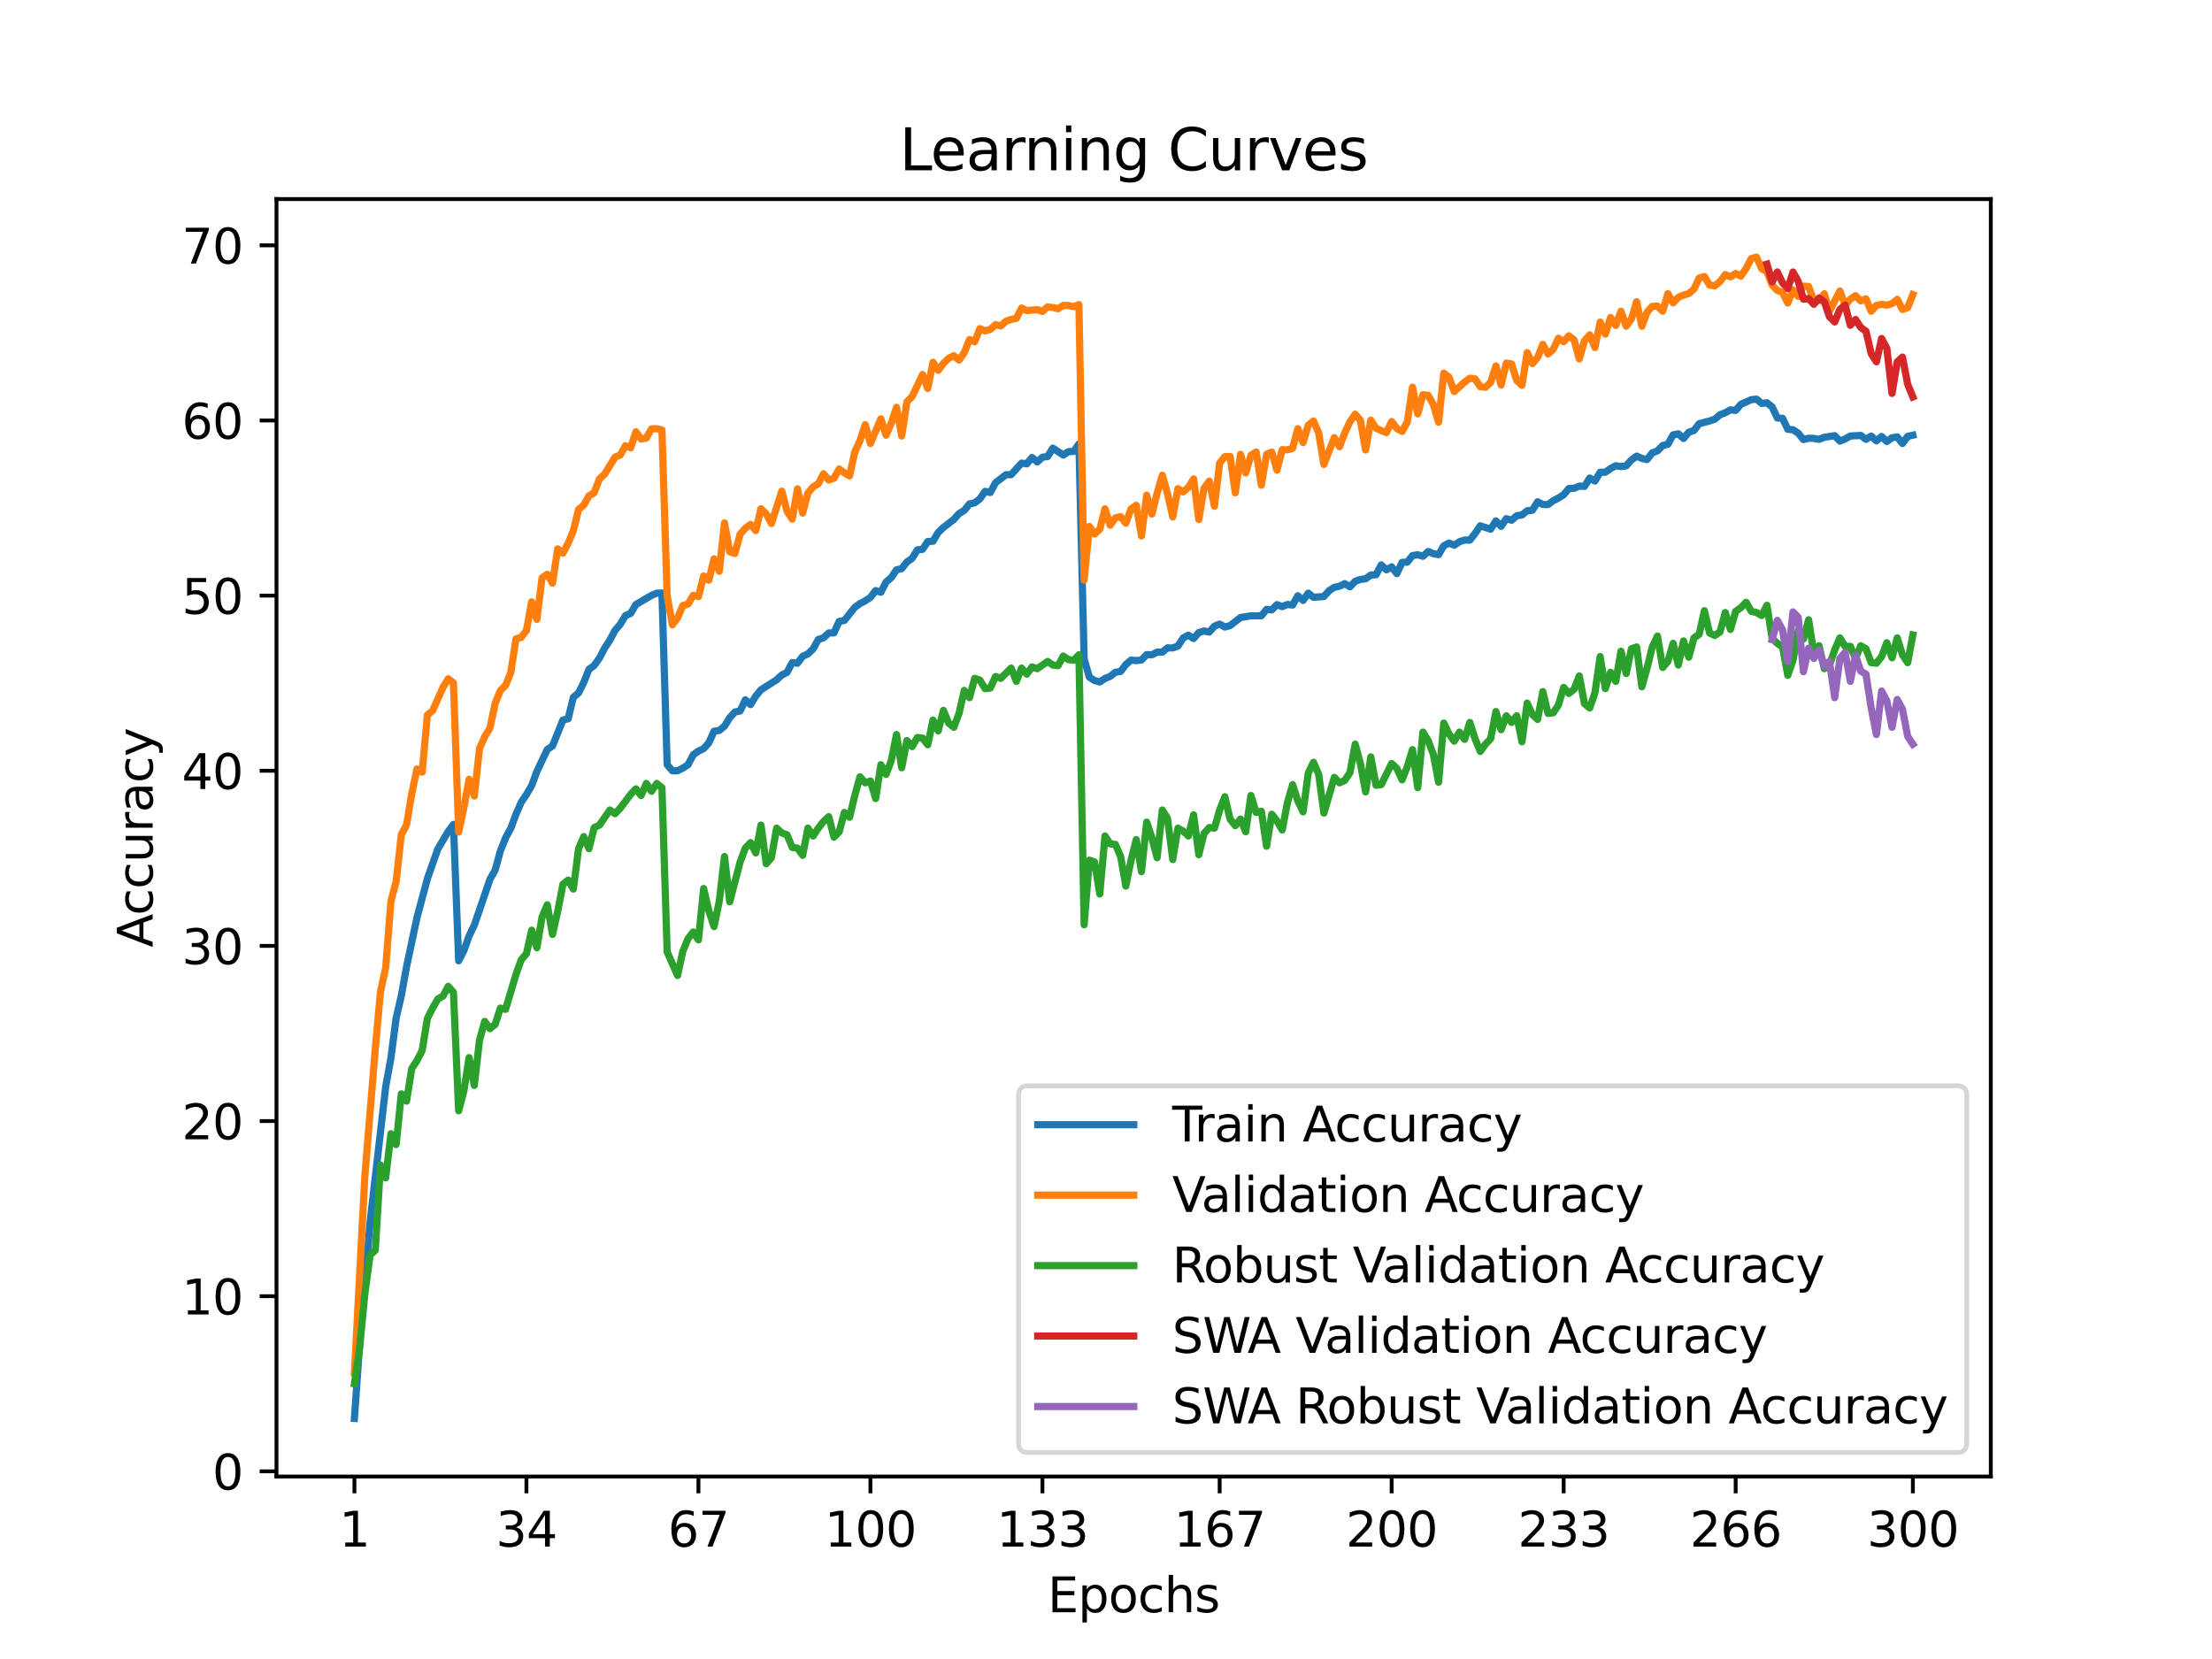 <?xml version="1.0" encoding="utf-8" standalone="no"?>
<!DOCTYPE svg PUBLIC "-//W3C//DTD SVG 1.1//EN"
  "http://www.w3.org/Graphics/SVG/1.1/DTD/svg11.dtd">
<svg xmlns:xlink="http://www.w3.org/1999/xlink" width="460.8pt" height="345.6pt" viewBox="0 0 460.8 345.6" xmlns="http://www.w3.org/2000/svg" version="1.1">
 <defs>
  <style type="text/css">*{stroke-linejoin: round; stroke-linecap: butt}</style>
 </defs>
 <g id="figure_1">
  <g id="patch_1">
   <path d="M 0 345.6 
L 460.8 345.6 
L 460.8 0 
L 0 0 
z
" style="fill: #ffffff"/>
  </g>
  <g id="axes_1">
   <g id="patch_2">
    <path d="M 57.6 307.584 
L 414.72 307.584 
L 414.72 41.472 
L 57.6 41.472 
z
" style="fill: #ffffff"/>
   </g>
   <g id="matplotlib.axis_1">
    <g id="xtick_1">
     <g id="line2d_1">
      <defs>
       <path id="ma5b9488748" d="M 0 0 
L 0 3.5 
" style="stroke: #000000; stroke-width: 0.8"/>
      </defs>
      <g>
       <use xlink:href="#ma5b9488748" x="73.833" y="307.584" style="stroke: #000000; stroke-width: 0.8"/>
      </g>
     </g>
     <g id="text_1">
      <!-- 1 -->
      <g transform="translate(70.651 322.182) scale(0.1 -0.1)">
       <defs>
        <path id="DejaVuSans-31" d="M 794 531 
L 1825 531 
L 1825 4091 
L 703 3866 
L 703 4441 
L 1819 4666 
L 2450 4666 
L 2450 531 
L 3481 531 
L 3481 0 
L 794 0 
L 794 531 
z
" transform="scale(0.016)"/>
       </defs>
       <use xlink:href="#DejaVuSans-31"/>
      </g>
     </g>
    </g>
    <g id="xtick_2">
     <g id="line2d_2">
      <g>
       <use xlink:href="#ma5b9488748" x="109.664" y="307.584" style="stroke: #000000; stroke-width: 0.8"/>
      </g>
     </g>
     <g id="text_2">
      <!-- 34 -->
      <g transform="translate(103.302 322.182) scale(0.1 -0.1)">
       <defs>
        <path id="DejaVuSans-33" d="M 2597 2516 
Q 3050 2419 3304 2112 
Q 3559 1806 3559 1356 
Q 3559 666 3084 287 
Q 2609 -91 1734 -91 
Q 1441 -91 1130 -33 
Q 819 25 488 141 
L 488 750 
Q 750 597 1062 519 
Q 1375 441 1716 441 
Q 2309 441 2620 675 
Q 2931 909 2931 1356 
Q 2931 1769 2642 2001 
Q 2353 2234 1838 2234 
L 1294 2234 
L 1294 2753 
L 1863 2753 
Q 2328 2753 2575 2939 
Q 2822 3125 2822 3475 
Q 2822 3834 2567 4026 
Q 2313 4219 1838 4219 
Q 1578 4219 1281 4162 
Q 984 4106 628 3988 
L 628 4550 
Q 988 4650 1302 4700 
Q 1616 4750 1894 4750 
Q 2613 4750 3031 4423 
Q 3450 4097 3450 3541 
Q 3450 3153 3228 2886 
Q 3006 2619 2597 2516 
z
" transform="scale(0.016)"/>
        <path id="DejaVuSans-34" d="M 2419 4116 
L 825 1625 
L 2419 1625 
L 2419 4116 
z
M 2253 4666 
L 3047 4666 
L 3047 1625 
L 3713 1625 
L 3713 1100 
L 3047 1100 
L 3047 0 
L 2419 0 
L 2419 1100 
L 313 1100 
L 313 1709 
L 2253 4666 
z
" transform="scale(0.016)"/>
       </defs>
       <use xlink:href="#DejaVuSans-33"/>
       <use xlink:href="#DejaVuSans-34" x="63.623"/>
      </g>
     </g>
    </g>
    <g id="xtick_3">
     <g id="line2d_3">
      <g>
       <use xlink:href="#ma5b9488748" x="145.496" y="307.584" style="stroke: #000000; stroke-width: 0.8"/>
      </g>
     </g>
     <g id="text_3">
      <!-- 67 -->
      <g transform="translate(139.133 322.182) scale(0.1 -0.1)">
       <defs>
        <path id="DejaVuSans-36" d="M 2113 2584 
Q 1688 2584 1439 2293 
Q 1191 2003 1191 1497 
Q 1191 994 1439 701 
Q 1688 409 2113 409 
Q 2538 409 2786 701 
Q 3034 994 3034 1497 
Q 3034 2003 2786 2293 
Q 2538 2584 2113 2584 
z
M 3366 4563 
L 3366 3988 
Q 3128 4100 2886 4159 
Q 2644 4219 2406 4219 
Q 1781 4219 1451 3797 
Q 1122 3375 1075 2522 
Q 1259 2794 1537 2939 
Q 1816 3084 2150 3084 
Q 2853 3084 3261 2657 
Q 3669 2231 3669 1497 
Q 3669 778 3244 343 
Q 2819 -91 2113 -91 
Q 1303 -91 875 529 
Q 447 1150 447 2328 
Q 447 3434 972 4092 
Q 1497 4750 2381 4750 
Q 2619 4750 2861 4703 
Q 3103 4656 3366 4563 
z
" transform="scale(0.016)"/>
        <path id="DejaVuSans-37" d="M 525 4666 
L 3525 4666 
L 3525 4397 
L 1831 0 
L 1172 0 
L 2766 4134 
L 525 4134 
L 525 4666 
z
" transform="scale(0.016)"/>
       </defs>
       <use xlink:href="#DejaVuSans-36"/>
       <use xlink:href="#DejaVuSans-37" x="63.623"/>
      </g>
     </g>
    </g>
    <g id="xtick_4">
     <g id="line2d_4">
      <g>
       <use xlink:href="#ma5b9488748" x="181.327" y="307.584" style="stroke: #000000; stroke-width: 0.8"/>
      </g>
     </g>
     <g id="text_4">
      <!-- 100 -->
      <g transform="translate(171.783 322.182) scale(0.1 -0.1)">
       <defs>
        <path id="DejaVuSans-30" d="M 2034 4250 
Q 1547 4250 1301 3770 
Q 1056 3291 1056 2328 
Q 1056 1369 1301 889 
Q 1547 409 2034 409 
Q 2525 409 2770 889 
Q 3016 1369 3016 2328 
Q 3016 3291 2770 3770 
Q 2525 4250 2034 4250 
z
M 2034 4750 
Q 2819 4750 3233 4129 
Q 3647 3509 3647 2328 
Q 3647 1150 3233 529 
Q 2819 -91 2034 -91 
Q 1250 -91 836 529 
Q 422 1150 422 2328 
Q 422 3509 836 4129 
Q 1250 4750 2034 4750 
z
" transform="scale(0.016)"/>
       </defs>
       <use xlink:href="#DejaVuSans-31"/>
       <use xlink:href="#DejaVuSans-30" x="63.623"/>
       <use xlink:href="#DejaVuSans-30" x="127.246"/>
      </g>
     </g>
    </g>
    <g id="xtick_5">
     <g id="line2d_5">
      <g>
       <use xlink:href="#ma5b9488748" x="217.158" y="307.584" style="stroke: #000000; stroke-width: 0.8"/>
      </g>
     </g>
     <g id="text_5">
      <!-- 133 -->
      <g transform="translate(207.615 322.182) scale(0.1 -0.1)">
       <use xlink:href="#DejaVuSans-31"/>
       <use xlink:href="#DejaVuSans-33" x="63.623"/>
       <use xlink:href="#DejaVuSans-33" x="127.246"/>
      </g>
     </g>
    </g>
    <g id="xtick_6">
     <g id="line2d_6">
      <g>
       <use xlink:href="#ma5b9488748" x="254.076" y="307.584" style="stroke: #000000; stroke-width: 0.8"/>
      </g>
     </g>
     <g id="text_6">
      <!-- 167 -->
      <g transform="translate(244.532 322.182) scale(0.1 -0.1)">
       <use xlink:href="#DejaVuSans-31"/>
       <use xlink:href="#DejaVuSans-36" x="63.623"/>
       <use xlink:href="#DejaVuSans-37" x="127.246"/>
      </g>
     </g>
    </g>
    <g id="xtick_7">
     <g id="line2d_7">
      <g>
       <use xlink:href="#ma5b9488748" x="289.907" y="307.584" style="stroke: #000000; stroke-width: 0.8"/>
      </g>
     </g>
     <g id="text_7">
      <!-- 200 -->
      <g transform="translate(280.363 322.182) scale(0.1 -0.1)">
       <defs>
        <path id="DejaVuSans-32" d="M 1228 531 
L 3431 531 
L 3431 0 
L 469 0 
L 469 531 
Q 828 903 1448 1529 
Q 2069 2156 2228 2338 
Q 2531 2678 2651 2914 
Q 2772 3150 2772 3378 
Q 2772 3750 2511 3984 
Q 2250 4219 1831 4219 
Q 1534 4219 1204 4116 
Q 875 4013 500 3803 
L 500 4441 
Q 881 4594 1212 4672 
Q 1544 4750 1819 4750 
Q 2544 4750 2975 4387 
Q 3406 4025 3406 3419 
Q 3406 3131 3298 2873 
Q 3191 2616 2906 2266 
Q 2828 2175 2409 1742 
Q 1991 1309 1228 531 
z
" transform="scale(0.016)"/>
       </defs>
       <use xlink:href="#DejaVuSans-32"/>
       <use xlink:href="#DejaVuSans-30" x="63.623"/>
       <use xlink:href="#DejaVuSans-30" x="127.246"/>
      </g>
     </g>
    </g>
    <g id="xtick_8">
     <g id="line2d_8">
      <g>
       <use xlink:href="#ma5b9488748" x="325.739" y="307.584" style="stroke: #000000; stroke-width: 0.8"/>
      </g>
     </g>
     <g id="text_8">
      <!-- 233 -->
      <g transform="translate(316.195 322.182) scale(0.1 -0.1)">
       <use xlink:href="#DejaVuSans-32"/>
       <use xlink:href="#DejaVuSans-33" x="63.623"/>
       <use xlink:href="#DejaVuSans-33" x="127.246"/>
      </g>
     </g>
    </g>
    <g id="xtick_9">
     <g id="line2d_9">
      <g>
       <use xlink:href="#ma5b9488748" x="361.57" y="307.584" style="stroke: #000000; stroke-width: 0.8"/>
      </g>
     </g>
     <g id="text_9">
      <!-- 266 -->
      <g transform="translate(352.026 322.182) scale(0.1 -0.1)">
       <use xlink:href="#DejaVuSans-32"/>
       <use xlink:href="#DejaVuSans-36" x="63.623"/>
       <use xlink:href="#DejaVuSans-36" x="127.246"/>
      </g>
     </g>
    </g>
    <g id="xtick_10">
     <g id="line2d_10">
      <g>
       <use xlink:href="#ma5b9488748" x="398.487" y="307.584" style="stroke: #000000; stroke-width: 0.8"/>
      </g>
     </g>
     <g id="text_10">
      <!-- 300 -->
      <g transform="translate(388.944 322.182) scale(0.1 -0.1)">
       <use xlink:href="#DejaVuSans-33"/>
       <use xlink:href="#DejaVuSans-30" x="63.623"/>
       <use xlink:href="#DejaVuSans-30" x="127.246"/>
      </g>
     </g>
    </g>
    <g id="text_11">
     <!-- Epochs -->
     <g transform="translate(218.244 335.861) scale(0.1 -0.1)">
      <defs>
       <path id="DejaVuSans-45" d="M 628 4666 
L 3578 4666 
L 3578 4134 
L 1259 4134 
L 1259 2753 
L 3481 2753 
L 3481 2222 
L 1259 2222 
L 1259 531 
L 3634 531 
L 3634 0 
L 628 0 
L 628 4666 
z
" transform="scale(0.016)"/>
       <path id="DejaVuSans-70" d="M 1159 525 
L 1159 -1331 
L 581 -1331 
L 581 3500 
L 1159 3500 
L 1159 2969 
Q 1341 3281 1617 3432 
Q 1894 3584 2278 3584 
Q 2916 3584 3314 3078 
Q 3713 2572 3713 1747 
Q 3713 922 3314 415 
Q 2916 -91 2278 -91 
Q 1894 -91 1617 61 
Q 1341 213 1159 525 
z
M 3116 1747 
Q 3116 2381 2855 2742 
Q 2594 3103 2138 3103 
Q 1681 3103 1420 2742 
Q 1159 2381 1159 1747 
Q 1159 1113 1420 752 
Q 1681 391 2138 391 
Q 2594 391 2855 752 
Q 3116 1113 3116 1747 
z
" transform="scale(0.016)"/>
       <path id="DejaVuSans-6f" d="M 1959 3097 
Q 1497 3097 1228 2736 
Q 959 2375 959 1747 
Q 959 1119 1226 758 
Q 1494 397 1959 397 
Q 2419 397 2687 759 
Q 2956 1122 2956 1747 
Q 2956 2369 2687 2733 
Q 2419 3097 1959 3097 
z
M 1959 3584 
Q 2709 3584 3137 3096 
Q 3566 2609 3566 1747 
Q 3566 888 3137 398 
Q 2709 -91 1959 -91 
Q 1206 -91 779 398 
Q 353 888 353 1747 
Q 353 2609 779 3096 
Q 1206 3584 1959 3584 
z
" transform="scale(0.016)"/>
       <path id="DejaVuSans-63" d="M 3122 3366 
L 3122 2828 
Q 2878 2963 2633 3030 
Q 2388 3097 2138 3097 
Q 1578 3097 1268 2742 
Q 959 2388 959 1747 
Q 959 1106 1268 751 
Q 1578 397 2138 397 
Q 2388 397 2633 464 
Q 2878 531 3122 666 
L 3122 134 
Q 2881 22 2623 -34 
Q 2366 -91 2075 -91 
Q 1284 -91 818 406 
Q 353 903 353 1747 
Q 353 2603 823 3093 
Q 1294 3584 2113 3584 
Q 2378 3584 2631 3529 
Q 2884 3475 3122 3366 
z
" transform="scale(0.016)"/>
       <path id="DejaVuSans-68" d="M 3513 2113 
L 3513 0 
L 2938 0 
L 2938 2094 
Q 2938 2591 2744 2837 
Q 2550 3084 2163 3084 
Q 1697 3084 1428 2787 
Q 1159 2491 1159 1978 
L 1159 0 
L 581 0 
L 581 4863 
L 1159 4863 
L 1159 2956 
Q 1366 3272 1645 3428 
Q 1925 3584 2291 3584 
Q 2894 3584 3203 3211 
Q 3513 2838 3513 2113 
z
" transform="scale(0.016)"/>
       <path id="DejaVuSans-73" d="M 2834 3397 
L 2834 2853 
Q 2591 2978 2328 3040 
Q 2066 3103 1784 3103 
Q 1356 3103 1142 2972 
Q 928 2841 928 2578 
Q 928 2378 1081 2264 
Q 1234 2150 1697 2047 
L 1894 2003 
Q 2506 1872 2764 1633 
Q 3022 1394 3022 966 
Q 3022 478 2636 193 
Q 2250 -91 1575 -91 
Q 1294 -91 989 -36 
Q 684 19 347 128 
L 347 722 
Q 666 556 975 473 
Q 1284 391 1588 391 
Q 1994 391 2212 530 
Q 2431 669 2431 922 
Q 2431 1156 2273 1281 
Q 2116 1406 1581 1522 
L 1381 1569 
Q 847 1681 609 1914 
Q 372 2147 372 2553 
Q 372 3047 722 3315 
Q 1072 3584 1716 3584 
Q 2034 3584 2315 3537 
Q 2597 3491 2834 3397 
z
" transform="scale(0.016)"/>
      </defs>
      <use xlink:href="#DejaVuSans-45"/>
      <use xlink:href="#DejaVuSans-70" x="63.184"/>
      <use xlink:href="#DejaVuSans-6f" x="126.66"/>
      <use xlink:href="#DejaVuSans-63" x="187.842"/>
      <use xlink:href="#DejaVuSans-68" x="242.822"/>
      <use xlink:href="#DejaVuSans-73" x="306.201"/>
     </g>
    </g>
   </g>
   <g id="matplotlib.axis_2">
    <g id="ytick_1">
     <g id="line2d_11">
      <defs>
       <path id="m1f08dd5db7" d="M 0 0 
L -3.5 0 
" style="stroke: #000000; stroke-width: 0.8"/>
      </defs>
      <g>
       <use xlink:href="#m1f08dd5db7" x="57.6" y="306.507" style="stroke: #000000; stroke-width: 0.8"/>
      </g>
     </g>
     <g id="text_12">
      <!-- 0 -->
      <g transform="translate(44.237 310.306) scale(0.1 -0.1)">
       <use xlink:href="#DejaVuSans-30"/>
      </g>
     </g>
    </g>
    <g id="ytick_2">
     <g id="line2d_12">
      <g>
       <use xlink:href="#m1f08dd5db7" x="57.6" y="270.021" style="stroke: #000000; stroke-width: 0.8"/>
      </g>
     </g>
     <g id="text_13">
      <!-- 10 -->
      <g transform="translate(37.875 273.82) scale(0.1 -0.1)">
       <use xlink:href="#DejaVuSans-31"/>
       <use xlink:href="#DejaVuSans-30" x="63.623"/>
      </g>
     </g>
    </g>
    <g id="ytick_3">
     <g id="line2d_13">
      <g>
       <use xlink:href="#m1f08dd5db7" x="57.6" y="233.535" style="stroke: #000000; stroke-width: 0.8"/>
      </g>
     </g>
     <g id="text_14">
      <!-- 20 -->
      <g transform="translate(37.875 237.334) scale(0.1 -0.1)">
       <use xlink:href="#DejaVuSans-32"/>
       <use xlink:href="#DejaVuSans-30" x="63.623"/>
      </g>
     </g>
    </g>
    <g id="ytick_4">
     <g id="line2d_14">
      <g>
       <use xlink:href="#m1f08dd5db7" x="57.6" y="197.049" style="stroke: #000000; stroke-width: 0.8"/>
      </g>
     </g>
     <g id="text_15">
      <!-- 30 -->
      <g transform="translate(37.875 200.848) scale(0.1 -0.1)">
       <use xlink:href="#DejaVuSans-33"/>
       <use xlink:href="#DejaVuSans-30" x="63.623"/>
      </g>
     </g>
    </g>
    <g id="ytick_5">
     <g id="line2d_15">
      <g>
       <use xlink:href="#m1f08dd5db7" x="57.6" y="160.563" style="stroke: #000000; stroke-width: 0.8"/>
      </g>
     </g>
     <g id="text_16">
      <!-- 40 -->
      <g transform="translate(37.875 164.362) scale(0.1 -0.1)">
       <use xlink:href="#DejaVuSans-34"/>
       <use xlink:href="#DejaVuSans-30" x="63.623"/>
      </g>
     </g>
    </g>
    <g id="ytick_6">
     <g id="line2d_16">
      <g>
       <use xlink:href="#m1f08dd5db7" x="57.6" y="124.077" style="stroke: #000000; stroke-width: 0.8"/>
      </g>
     </g>
     <g id="text_17">
      <!-- 50 -->
      <g transform="translate(37.875 127.876) scale(0.1 -0.1)">
       <defs>
        <path id="DejaVuSans-35" d="M 691 4666 
L 3169 4666 
L 3169 4134 
L 1269 4134 
L 1269 2991 
Q 1406 3038 1543 3061 
Q 1681 3084 1819 3084 
Q 2600 3084 3056 2656 
Q 3513 2228 3513 1497 
Q 3513 744 3044 326 
Q 2575 -91 1722 -91 
Q 1428 -91 1123 -41 
Q 819 9 494 109 
L 494 744 
Q 775 591 1075 516 
Q 1375 441 1709 441 
Q 2250 441 2565 725 
Q 2881 1009 2881 1497 
Q 2881 1984 2565 2268 
Q 2250 2553 1709 2553 
Q 1456 2553 1204 2497 
Q 953 2441 691 2322 
L 691 4666 
z
" transform="scale(0.016)"/>
       </defs>
       <use xlink:href="#DejaVuSans-35"/>
       <use xlink:href="#DejaVuSans-30" x="63.623"/>
      </g>
     </g>
    </g>
    <g id="ytick_7">
     <g id="line2d_17">
      <g>
       <use xlink:href="#m1f08dd5db7" x="57.6" y="87.591" style="stroke: #000000; stroke-width: 0.8"/>
      </g>
     </g>
     <g id="text_18">
      <!-- 60 -->
      <g transform="translate(37.875 91.39) scale(0.1 -0.1)">
       <use xlink:href="#DejaVuSans-36"/>
       <use xlink:href="#DejaVuSans-30" x="63.623"/>
      </g>
     </g>
    </g>
    <g id="ytick_8">
     <g id="line2d_18">
      <g>
       <use xlink:href="#m1f08dd5db7" x="57.6" y="51.105" style="stroke: #000000; stroke-width: 0.8"/>
      </g>
     </g>
     <g id="text_19">
      <!-- 70 -->
      <g transform="translate(37.875 54.904) scale(0.1 -0.1)">
       <use xlink:href="#DejaVuSans-37"/>
       <use xlink:href="#DejaVuSans-30" x="63.623"/>
      </g>
     </g>
    </g>
    <g id="text_20">
     <!-- Accuracy -->
     <g transform="translate(31.795 197.356) rotate(-90) scale(0.1 -0.1)">
      <defs>
       <path id="DejaVuSans-41" d="M 2188 4044 
L 1331 1722 
L 3047 1722 
L 2188 4044 
z
M 1831 4666 
L 2547 4666 
L 4325 0 
L 3669 0 
L 3244 1197 
L 1141 1197 
L 716 0 
L 50 0 
L 1831 4666 
z
" transform="scale(0.016)"/>
       <path id="DejaVuSans-75" d="M 544 1381 
L 544 3500 
L 1119 3500 
L 1119 1403 
Q 1119 906 1312 657 
Q 1506 409 1894 409 
Q 2359 409 2629 706 
Q 2900 1003 2900 1516 
L 2900 3500 
L 3475 3500 
L 3475 0 
L 2900 0 
L 2900 538 
Q 2691 219 2414 64 
Q 2138 -91 1772 -91 
Q 1169 -91 856 284 
Q 544 659 544 1381 
z
M 1991 3584 
L 1991 3584 
z
" transform="scale(0.016)"/>
       <path id="DejaVuSans-72" d="M 2631 2963 
Q 2534 3019 2420 3045 
Q 2306 3072 2169 3072 
Q 1681 3072 1420 2755 
Q 1159 2438 1159 1844 
L 1159 0 
L 581 0 
L 581 3500 
L 1159 3500 
L 1159 2956 
Q 1341 3275 1631 3429 
Q 1922 3584 2338 3584 
Q 2397 3584 2469 3576 
Q 2541 3569 2628 3553 
L 2631 2963 
z
" transform="scale(0.016)"/>
       <path id="DejaVuSans-61" d="M 2194 1759 
Q 1497 1759 1228 1600 
Q 959 1441 959 1056 
Q 959 750 1161 570 
Q 1363 391 1709 391 
Q 2188 391 2477 730 
Q 2766 1069 2766 1631 
L 2766 1759 
L 2194 1759 
z
M 3341 1997 
L 3341 0 
L 2766 0 
L 2766 531 
Q 2569 213 2275 61 
Q 1981 -91 1556 -91 
Q 1019 -91 701 211 
Q 384 513 384 1019 
Q 384 1609 779 1909 
Q 1175 2209 1959 2209 
L 2766 2209 
L 2766 2266 
Q 2766 2663 2505 2880 
Q 2244 3097 1772 3097 
Q 1472 3097 1187 3025 
Q 903 2953 641 2809 
L 641 3341 
Q 956 3463 1253 3523 
Q 1550 3584 1831 3584 
Q 2591 3584 2966 3190 
Q 3341 2797 3341 1997 
z
" transform="scale(0.016)"/>
       <path id="DejaVuSans-79" d="M 2059 -325 
Q 1816 -950 1584 -1140 
Q 1353 -1331 966 -1331 
L 506 -1331 
L 506 -850 
L 844 -850 
Q 1081 -850 1212 -737 
Q 1344 -625 1503 -206 
L 1606 56 
L 191 3500 
L 800 3500 
L 1894 763 
L 2988 3500 
L 3597 3500 
L 2059 -325 
z
" transform="scale(0.016)"/>
      </defs>
      <use xlink:href="#DejaVuSans-41"/>
      <use xlink:href="#DejaVuSans-63" x="66.658"/>
      <use xlink:href="#DejaVuSans-63" x="121.639"/>
      <use xlink:href="#DejaVuSans-75" x="176.619"/>
      <use xlink:href="#DejaVuSans-72" x="239.998"/>
      <use xlink:href="#DejaVuSans-61" x="281.111"/>
      <use xlink:href="#DejaVuSans-63" x="342.391"/>
      <use xlink:href="#DejaVuSans-79" x="397.371"/>
     </g>
    </g>
   </g>
   <g id="line2d_19">
    <path d="M 73.833 295.488 
L 74.919 280.041 
L 77.09 254.669 
L 80.348 226.384 
L 81.433 220.423 
L 82.519 212.122 
L 83.605 207.402 
L 84.691 201.391 
L 86.862 191.156 
L 89.034 183.043 
L 91.206 176.859 
L 93.377 173.192 
L 94.463 171.737 
L 95.549 200.155 
L 96.635 198.03 
L 97.72 194.974 
L 98.806 192.725 
L 102.064 183.189 
L 103.149 181.251 
L 104.235 177.292 
L 105.321 174.537 
L 106.407 172.553 
L 107.493 169.634 
L 108.578 167.121 
L 109.664 165.521 
L 110.75 163.655 
L 111.836 160.732 
L 114.007 156.13 
L 115.093 155.4 
L 117.265 149.996 
L 118.351 149.731 
L 119.436 145.28 
L 120.522 144.34 
L 121.608 142.16 
L 122.694 139.433 
L 123.78 138.63 
L 124.865 137.103 
L 125.951 135.014 
L 127.037 133.358 
L 128.123 131.333 
L 129.209 130.056 
L 130.294 128.241 
L 131.38 127.78 
L 132.466 125.942 
L 135.723 124.027 
L 136.809 123.571 
L 137.895 123.534 
L 138.981 159.3 
L 140.067 160.572 
L 141.152 160.558 
L 142.238 160.011 
L 143.324 159.318 
L 144.41 157.234 
L 145.496 156.467 
L 146.581 155.952 
L 147.667 154.734 
L 148.753 152.326 
L 149.839 152.162 
L 150.925 151.286 
L 152.01 149.517 
L 153.096 148.322 
L 154.182 148.108 
L 155.268 145.795 
L 156.354 146.78 
L 157.439 145.011 
L 158.525 143.684 
L 161.783 141.627 
L 162.868 140.614 
L 163.954 140.067 
L 165.04 138.024 
L 166.126 138.165 
L 167.212 136.719 
L 168.297 136.231 
L 169.383 135.169 
L 170.469 133.217 
L 171.555 132.866 
L 172.641 131.853 
L 173.726 131.839 
L 174.812 129.445 
L 175.898 129.249 
L 178.07 126.522 
L 179.155 125.733 
L 180.241 125.172 
L 181.327 124.442 
L 182.413 123.033 
L 183.499 123.384 
L 184.584 121.249 
L 185.67 120.324 
L 186.756 118.709 
L 187.842 118.454 
L 188.928 117.081 
L 190.013 116.31 
L 191.099 114.541 
L 192.185 114.436 
L 193.271 112.807 
L 194.357 112.748 
L 195.442 110.915 
L 196.528 109.889 
L 198.7 108.197 
L 199.786 106.979 
L 200.871 106.331 
L 201.957 104.968 
L 203.043 104.749 
L 204.129 103.928 
L 205.215 102.363 
L 206.3 102.596 
L 207.386 100.557 
L 209.558 98.893 
L 210.644 98.874 
L 212.815 96.475 
L 213.901 96.631 
L 214.987 95.303 
L 216.073 96.225 
L 217.158 95.249 
L 218.244 95.094 
L 219.33 93.356 
L 221.502 94.793 
L 222.587 94.086 
L 223.673 94.035 
L 224.759 92.471 
L 225.845 137.299 
L 226.931 141.061 
L 228.016 141.768 
L 229.102 142.065 
L 230.188 141.339 
L 231.274 140.902 
L 232.36 140.044 
L 233.445 139.871 
L 234.531 138.448 
L 235.617 137.522 
L 236.703 137.618 
L 237.789 137.486 
L 238.875 136.368 
L 239.96 136.414 
L 241.046 135.853 
L 242.132 135.848 
L 243.218 134.959 
L 244.304 134.977 
L 245.389 134.58 
L 246.475 132.898 
L 247.561 132.323 
L 248.647 133.012 
L 249.733 131.776 
L 250.818 131.438 
L 251.904 131.675 
L 252.99 130.439 
L 254.076 130.015 
L 255.162 130.622 
L 256.247 130.33 
L 258.419 128.642 
L 260.591 128.291 
L 262.762 128.278 
L 263.848 126.95 
L 264.934 127.046 
L 266.02 125.961 
L 267.105 126.371 
L 268.191 125.924 
L 269.277 126.038 
L 270.363 124.104 
L 271.449 125.08 
L 272.534 123.566 
L 273.62 124.424 
L 275.792 124.264 
L 276.878 123.051 
L 277.963 122.353 
L 279.049 122.116 
L 280.135 121.582 
L 281.221 122.248 
L 282.307 121.09 
L 283.392 120.707 
L 284.478 120.574 
L 285.564 119.776 
L 286.65 119.726 
L 287.736 117.683 
L 288.821 118.695 
L 289.907 118.093 
L 290.993 119.494 
L 292.079 117.145 
L 293.165 117.104 
L 294.25 115.735 
L 295.336 115.567 
L 296.422 115.877 
L 297.508 114.892 
L 298.594 115.343 
L 299.679 115.548 
L 300.765 113.701 
L 301.851 113.127 
L 302.937 113.574 
L 304.023 112.858 
L 305.108 112.502 
L 306.194 112.52 
L 307.28 111.134 
L 308.366 109.542 
L 310.537 110.235 
L 311.623 108.511 
L 312.709 109.638 
L 313.795 108.046 
L 314.881 108.37 
L 315.966 107.439 
L 317.052 107.271 
L 318.138 106.409 
L 319.224 106.295 
L 320.31 104.53 
L 321.395 105.091 
L 322.481 105.114 
L 323.567 104.302 
L 324.653 103.745 
L 325.739 103.061 
L 326.824 101.766 
L 327.91 101.725 
L 328.996 101.264 
L 330.082 101.319 
L 331.168 99.586 
L 332.253 100.215 
L 333.339 98.382 
L 334.425 98.368 
L 335.511 97.607 
L 336.597 97.018 
L 337.682 97.201 
L 338.768 97.032 
L 339.854 95.819 
L 340.94 95.025 
L 342.026 95.49 
L 343.111 95.732 
L 344.197 94.336 
L 345.283 93.921 
L 346.369 92.804 
L 347.455 92.54 
L 348.54 90.588 
L 349.626 90.378 
L 350.712 91.345 
L 351.798 90.04 
L 352.884 89.671 
L 353.969 88.262 
L 356.141 87.696 
L 357.227 87.322 
L 358.313 86.401 
L 359.398 85.981 
L 360.484 85.379 
L 361.57 85.489 
L 362.656 84.23 
L 364.827 83.258 
L 365.913 83.154 
L 366.999 84.038 
L 368.085 83.901 
L 369.171 84.782 
L 370.256 87.076 
L 371.342 87.14 
L 372.428 89.438 
L 373.514 89.529 
L 374.6 90.236 
L 375.685 91.573 
L 376.771 91.294 
L 377.857 91.322 
L 378.943 91.527 
L 380.029 91.098 
L 382.2 90.756 
L 383.286 91.892 
L 384.372 91.44 
L 385.458 90.834 
L 387.629 90.706 
L 388.715 91.527 
L 389.801 90.843 
L 390.887 91.842 
L 391.972 90.925 
L 393.058 91.965 
L 394.144 91.19 
L 395.23 91.012 
L 396.316 92.389 
L 397.401 90.911 
L 398.487 90.661 
L 398.487 90.661 
" clip-path="url(#p79702eda98)" style="fill: none; stroke: #1f77b4; stroke-width: 1.5; stroke-linecap: square"/>
   </g>
   <g id="line2d_20">
    <path d="M 73.833 285.947 
L 76.004 245.028 
L 78.176 218.521 
L 79.262 206.59 
L 80.348 201.591 
L 81.433 187.763 
L 82.519 183.659 
L 83.605 173.844 
L 84.691 171.819 
L 85.777 165.343 
L 86.862 160.198 
L 87.948 160.855 
L 89.034 148.942 
L 90.12 148.048 
L 92.291 143.177 
L 93.377 141.408 
L 94.463 142.265 
L 95.549 173.333 
L 96.635 168.28 
L 97.72 162.351 
L 98.806 165.835 
L 99.892 155.929 
L 100.978 153.448 
L 102.064 151.679 
L 103.149 146.552 
L 104.235 143.852 
L 105.321 142.794 
L 106.407 140.094 
L 107.493 133.071 
L 108.578 132.779 
L 109.664 131.338 
L 110.75 125.372 
L 111.836 129.021 
L 112.922 120.374 
L 114.007 119.626 
L 115.093 121.487 
L 116.179 114.335 
L 117.265 115.229 
L 118.351 113.168 
L 119.436 110.559 
L 120.522 106.126 
L 121.608 105.232 
L 122.694 103.28 
L 123.78 102.642 
L 124.865 99.777 
L 125.951 98.774 
L 128.123 95.235 
L 129.209 94.797 
L 130.294 92.845 
L 131.38 93.283 
L 132.466 89.944 
L 133.552 91.44 
L 134.638 91.258 
L 135.723 89.342 
L 136.809 89.306 
L 137.895 89.561 
L 138.981 124.15 
L 140.067 130.17 
L 141.152 128.711 
L 142.238 126.157 
L 143.324 125.847 
L 144.41 124.022 
L 145.496 124.26 
L 146.581 119.991 
L 147.667 120.866 
L 148.753 116.415 
L 149.839 119.006 
L 150.925 108.935 
L 152.01 114.937 
L 153.096 115.302 
L 154.182 111.271 
L 155.268 110.048 
L 156.354 109.246 
L 157.439 110.523 
L 158.525 105.98 
L 159.611 107.038 
L 160.697 109.063 
L 162.868 102.313 
L 163.954 106.491 
L 165.04 108.151 
L 166.126 101.839 
L 167.212 106.892 
L 168.297 102.733 
L 169.383 101.401 
L 170.469 100.781 
L 171.555 98.683 
L 172.641 99.996 
L 173.726 99.631 
L 174.812 97.698 
L 175.898 98.5 
L 176.984 99.139 
L 178.07 94.14 
L 179.155 91.805 
L 180.241 88.467 
L 181.327 92.389 
L 183.499 87.245 
L 184.584 90.656 
L 185.67 88.157 
L 186.756 84.855 
L 187.842 90.82 
L 188.928 83.705 
L 190.013 82.629 
L 192.185 78.014 
L 193.271 80.914 
L 194.357 75.46 
L 195.442 77.156 
L 196.528 75.697 
L 197.614 74.639 
L 198.7 74.11 
L 199.786 75.022 
L 200.871 73.453 
L 201.957 70.735 
L 203.043 71.191 
L 204.129 68.454 
L 205.215 68.929 
L 206.3 68.618 
L 207.386 67.633 
L 208.472 67.907 
L 209.558 66.922 
L 210.644 66.539 
L 211.729 66.32 
L 212.815 64.167 
L 213.901 64.714 
L 216.073 64.496 
L 217.158 64.879 
L 218.244 63.93 
L 219.33 64.058 
L 220.416 64.313 
L 221.502 63.62 
L 222.587 63.638 
L 223.673 63.894 
L 224.759 63.456 
L 225.845 120.83 
L 226.931 109.665 
L 228.016 111.252 
L 229.102 110.267 
L 230.188 105.998 
L 231.274 109.41 
L 232.36 107.877 
L 233.445 107.64 
L 234.531 108.99 
L 235.617 106.017 
L 236.703 105.269 
L 237.789 111.654 
L 238.875 103.152 
L 239.96 107.075 
L 241.046 102.788 
L 242.132 98.993 
L 243.218 102.861 
L 244.304 107.695 
L 245.389 101.802 
L 246.475 102.477 
L 247.561 101.529 
L 248.647 99.759 
L 249.733 108.224 
L 250.818 101.711 
L 251.904 100.234 
L 252.99 105.469 
L 254.076 96.457 
L 255.162 95.125 
L 256.247 95.089 
L 257.333 102.66 
L 258.419 94.651 
L 259.505 98.519 
L 260.591 94.834 
L 261.676 94.159 
L 262.762 101.073 
L 263.848 94.633 
L 264.934 94.177 
L 266.02 97.953 
L 267.105 93.684 
L 268.191 93.703 
L 269.277 93.374 
L 270.363 89.288 
L 271.449 92.188 
L 272.534 88.576 
L 273.62 87.701 
L 274.706 90.182 
L 275.792 96.749 
L 277.963 91.167 
L 279.049 93.064 
L 280.135 90.182 
L 281.221 87.865 
L 282.307 86.278 
L 283.392 87.555 
L 284.478 93.739 
L 285.564 87.536 
L 286.65 89.215 
L 288.821 90.127 
L 289.907 87.81 
L 290.993 89.269 
L 292.079 89.89 
L 293.165 87.883 
L 294.25 80.659 
L 295.336 86.223 
L 296.422 82.228 
L 297.508 82.355 
L 298.594 84.271 
L 299.679 87.956 
L 300.765 77.74 
L 301.851 78.579 
L 302.937 81.571 
L 305.108 79.582 
L 306.194 78.78 
L 307.28 78.926 
L 308.366 80.549 
L 309.452 80.677 
L 310.537 79.637 
L 311.623 76.244 
L 312.709 80.221 
L 313.795 75.624 
L 314.881 75.824 
L 315.966 79.254 
L 317.052 80.276 
L 318.138 73.453 
L 319.224 75.733 
L 320.31 74.493 
L 321.395 71.738 
L 322.481 73.726 
L 323.567 72.778 
L 324.653 70.461 
L 325.739 71.191 
L 326.824 69.95 
L 327.91 70.808 
L 328.996 74.766 
L 330.082 70.972 
L 331.168 69.75 
L 332.253 72.395 
L 333.339 67.086 
L 334.425 69.604 
L 335.511 66.137 
L 336.597 67.798 
L 337.682 64.842 
L 338.768 67.943 
L 339.854 66.466 
L 340.94 62.854 
L 342.026 67.962 
L 343.111 65.025 
L 344.197 63.821 
L 345.283 63.766 
L 346.369 64.824 
L 347.455 61.157 
L 348.54 63.091 
L 349.626 61.942 
L 350.712 61.467 
L 351.798 61.157 
L 352.884 60.208 
L 353.969 57.928 
L 355.055 57.6 
L 356.141 59.388 
L 357.227 59.552 
L 358.313 58.64 
L 359.398 57.217 
L 360.484 57.673 
L 361.57 56.979 
L 362.656 57.508 
L 363.742 55.921 
L 364.827 53.86 
L 365.913 53.568 
L 366.999 55.994 
L 368.085 56.56 
L 369.171 59.388 
L 370.256 60.5 
L 371.342 60.92 
L 372.428 63.127 
L 373.514 60.391 
L 374.6 61.741 
L 375.685 59.606 
L 376.771 59.679 
L 377.857 62.689 
L 378.943 62.617 
L 380.029 61.194 
L 381.114 64.787 
L 383.286 60.61 
L 384.372 63.583 
L 385.458 62.325 
L 386.543 61.595 
L 387.629 62.689 
L 388.715 62.252 
L 389.801 64.842 
L 390.887 63.62 
L 391.972 63.401 
L 393.058 63.565 
L 394.144 63.255 
L 395.23 62.361 
L 396.316 64.477 
L 397.401 64.076 
L 398.487 61.376 
L 398.487 61.376 
" clip-path="url(#p79702eda98)" style="fill: none; stroke: #ff7f0e; stroke-width: 1.5; stroke-linecap: square"/>
   </g>
   <g id="line2d_21">
    <path d="M 73.833 288.264 
L 74.919 280.715 
L 76.004 269.518 
L 77.09 261.465 
L 78.176 260.459 
L 79.262 242.719 
L 80.348 245.361 
L 81.433 236.177 
L 82.519 238.442 
L 83.605 227.873 
L 84.691 229.383 
L 85.777 222.589 
L 86.862 220.954 
L 87.948 218.815 
L 89.034 212.147 
L 90.12 210.008 
L 91.206 208.121 
L 92.291 207.491 
L 93.377 205.478 
L 94.463 206.737 
L 95.549 231.396 
L 96.635 227.244 
L 97.72 220.324 
L 98.806 226.112 
L 99.892 216.676 
L 100.978 212.776 
L 102.064 214.285 
L 103.149 213.405 
L 104.235 210.008 
L 105.321 210.259 
L 107.493 202.962 
L 108.578 199.943 
L 109.664 198.685 
L 110.75 193.778 
L 111.836 197.426 
L 112.922 191.01 
L 114.007 188.494 
L 115.093 194.658 
L 116.179 189.878 
L 117.265 184.216 
L 118.351 183.335 
L 119.436 185.222 
L 120.522 176.793 
L 121.608 174.277 
L 122.694 176.793 
L 123.78 172.389 
L 124.865 171.886 
L 127.037 168.741 
L 128.123 169.496 
L 129.209 168.363 
L 131.38 165.47 
L 132.466 164.337 
L 133.552 165.721 
L 134.638 163.205 
L 135.723 164.841 
L 136.809 163.205 
L 137.895 164.086 
L 138.981 198.307 
L 141.152 203.214 
L 142.238 198.181 
L 143.324 195.539 
L 144.41 194.155 
L 145.496 195.791 
L 146.581 185.097 
L 147.667 189.752 
L 148.753 193.023 
L 149.839 187.739 
L 150.925 178.429 
L 152.01 187.865 
L 154.182 179.561 
L 155.268 176.667 
L 156.354 175.535 
L 157.439 177.674 
L 158.525 171.886 
L 159.611 179.938 
L 160.697 178.68 
L 161.783 172.515 
L 162.868 173.522 
L 163.954 173.899 
L 165.04 176.541 
L 166.126 176.667 
L 167.212 178.177 
L 168.297 172.515 
L 169.383 174.151 
L 170.469 172.515 
L 171.555 171.131 
L 172.641 170.125 
L 173.726 174.403 
L 174.812 173.27 
L 175.898 169.244 
L 176.984 170.251 
L 178.07 165.721 
L 179.155 161.821 
L 180.241 163.079 
L 181.327 162.702 
L 182.413 166.35 
L 183.499 159.305 
L 184.584 161.318 
L 185.67 158.424 
L 186.756 153.014 
L 187.842 159.934 
L 188.928 154.272 
L 190.013 155.53 
L 191.099 153.643 
L 192.185 153.769 
L 193.271 155.153 
L 194.357 149.995 
L 195.442 152.259 
L 196.528 147.982 
L 197.614 150.624 
L 198.7 151.504 
L 199.786 148.611 
L 200.871 143.83 
L 201.957 145.34 
L 203.043 141.314 
L 204.129 141.691 
L 205.215 143.452 
L 206.3 143.327 
L 207.386 140.936 
L 208.472 141.314 
L 210.644 139.175 
L 211.729 141.943 
L 212.815 139.175 
L 213.901 140.433 
L 214.987 138.923 
L 216.073 139.301 
L 218.244 137.791 
L 219.33 138.546 
L 220.416 138.671 
L 221.502 136.658 
L 222.587 137.413 
L 223.673 137.539 
L 224.759 136.407 
L 225.845 192.645 
L 226.931 179.183 
L 228.016 179.561 
L 229.102 186.229 
L 230.188 174.151 
L 231.274 175.786 
L 232.36 175.912 
L 233.445 178.429 
L 234.531 184.593 
L 235.617 179.183 
L 236.703 174.906 
L 237.789 181.574 
L 238.875 171.257 
L 239.96 174.528 
L 241.046 178.68 
L 242.132 168.741 
L 243.218 170.502 
L 244.304 179.058 
L 245.389 172.515 
L 246.475 173.144 
L 247.561 174.151 
L 248.647 169.747 
L 249.733 178.051 
L 250.818 173.648 
L 251.904 172.389 
L 252.99 172.515 
L 254.076 168.741 
L 255.162 165.973 
L 256.247 170.628 
L 257.333 172.012 
L 258.419 170.628 
L 259.505 173.27 
L 260.591 165.721 
L 261.676 169.244 
L 262.762 168.993 
L 263.848 176.29 
L 264.934 169.622 
L 266.02 171.006 
L 267.105 172.893 
L 268.191 167.231 
L 269.277 163.457 
L 270.363 166.854 
L 271.449 169.118 
L 272.534 161.066 
L 273.62 158.802 
L 274.706 161.318 
L 275.792 169.37 
L 277.963 161.947 
L 279.049 163.079 
L 280.135 162.576 
L 281.221 160.94 
L 282.307 155.027 
L 283.392 159.053 
L 284.478 164.966 
L 285.564 157.669 
L 286.65 163.583 
L 287.736 163.457 
L 289.907 159.053 
L 290.993 160.06 
L 292.079 162.45 
L 293.165 159.682 
L 294.25 156.16 
L 295.336 164.086 
L 296.422 152.511 
L 297.508 154.272 
L 298.594 157.166 
L 299.679 162.953 
L 300.765 150.624 
L 301.851 152.888 
L 302.937 154.398 
L 304.023 152.511 
L 305.108 154.021 
L 306.194 150.498 
L 307.28 153.895 
L 308.366 156.537 
L 309.452 155.027 
L 310.537 153.895 
L 311.623 148.233 
L 312.709 152.008 
L 313.795 149.114 
L 314.881 150.498 
L 315.966 149.114 
L 317.052 154.524 
L 318.138 146.472 
L 319.224 148.862 
L 320.31 149.869 
L 321.395 144.081 
L 322.481 148.611 
L 323.567 148.485 
L 324.653 146.849 
L 325.739 143.201 
L 326.824 144.459 
L 327.91 143.578 
L 328.996 140.81 
L 330.082 146.598 
L 331.168 147.478 
L 332.253 144.333 
L 333.339 136.784 
L 334.425 143.452 
L 335.511 140.055 
L 336.597 141.943 
L 337.682 135.652 
L 338.768 140.307 
L 339.854 135.149 
L 340.94 134.771 
L 342.026 143.075 
L 343.111 139.175 
L 344.197 134.771 
L 345.283 132.507 
L 346.369 139.049 
L 347.455 137.791 
L 348.54 134.016 
L 349.626 138.546 
L 350.712 133.513 
L 351.798 136.91 
L 352.884 132.884 
L 353.969 132.129 
L 355.055 127.222 
L 356.141 131.878 
L 357.227 132.381 
L 358.313 131.626 
L 359.398 127.6 
L 360.484 131.123 
L 361.57 127.348 
L 362.656 126.593 
L 363.742 125.461 
L 364.827 127.348 
L 365.913 127.6 
L 366.999 128.229 
L 368.085 126.09 
L 369.171 133.01 
L 370.256 134.016 
L 371.342 134.771 
L 372.428 140.684 
L 373.514 137.539 
L 374.6 131.374 
L 375.685 133.136 
L 376.771 129.11 
L 377.857 136.155 
L 378.943 134.52 
L 380.029 139.301 
L 381.114 138.546 
L 382.2 135.4 
L 383.286 132.884 
L 384.372 134.645 
L 385.458 134.645 
L 386.543 137.162 
L 387.629 134.52 
L 388.715 135.149 
L 389.801 138.042 
L 390.887 138.168 
L 391.972 136.784 
L 393.058 133.891 
L 394.144 137.036 
L 395.23 132.884 
L 396.316 136.407 
L 397.401 138.042 
L 398.487 132.255 
L 398.487 132.255 
" clip-path="url(#p79702eda98)" style="fill: none; stroke: #2ca02c; stroke-width: 1.5; stroke-linecap: square"/>
   </g>
   <g id="line2d_22">
    <path d="M 368.085 55.027 
L 369.171 58.713 
L 370.256 56.651 
L 371.342 58.95 
L 372.428 60.099 
L 373.514 56.669 
L 374.6 58.603 
L 375.685 62.325 
L 376.771 62.197 
L 377.857 63.383 
L 378.943 62.069 
L 380.029 62.854 
L 381.114 65.991 
L 382.2 67.068 
L 383.286 64.459 
L 384.372 63.565 
L 385.458 67.761 
L 386.543 66.557 
L 387.629 68.217 
L 388.715 69.002 
L 389.801 73.654 
L 390.887 75.368 
L 391.972 70.516 
L 393.058 72.559 
L 394.144 81.954 
L 395.23 75.387 
L 396.316 74.383 
L 397.401 80.039 
L 398.487 82.684 
L 398.487 82.684 
" clip-path="url(#p79702eda98)" style="fill: none; stroke: #d62728; stroke-width: 1.5; stroke-linecap: square"/>
   </g>
   <g id="line2d_23">
    <path d="M 369.171 133.261 
L 370.256 129.235 
L 371.342 131.248 
L 372.428 137.791 
L 373.514 127.474 
L 374.6 128.606 
L 375.685 139.93 
L 376.771 135.023 
L 377.857 137.162 
L 378.943 135.4 
L 380.029 138.797 
L 381.114 137.791 
L 382.2 145.34 
L 383.286 137.162 
L 384.372 135.904 
L 385.458 141.943 
L 386.543 136.533 
L 387.629 139.804 
L 388.715 140.433 
L 389.801 147.478 
L 390.887 153.014 
L 391.972 143.956 
L 393.058 145.969 
L 394.144 151.504 
L 395.23 145.717 
L 396.316 147.73 
L 397.401 153.392 
L 398.487 155.027 
L 398.487 155.027 
" clip-path="url(#p79702eda98)" style="fill: none; stroke: #9467bd; stroke-width: 1.5; stroke-linecap: square"/>
   </g>
   <g id="patch_3">
    <path d="M 57.6 307.584 
L 57.6 41.472 
" style="fill: none; stroke: #000000; stroke-width: 0.8; stroke-linejoin: miter; stroke-linecap: square"/>
   </g>
   <g id="patch_4">
    <path d="M 414.72 307.584 
L 414.72 41.472 
" style="fill: none; stroke: #000000; stroke-width: 0.8; stroke-linejoin: miter; stroke-linecap: square"/>
   </g>
   <g id="patch_5">
    <path d="M 57.6 307.584 
L 414.72 307.584 
" style="fill: none; stroke: #000000; stroke-width: 0.8; stroke-linejoin: miter; stroke-linecap: square"/>
   </g>
   <g id="patch_6">
    <path d="M 57.6 41.472 
L 414.72 41.472 
" style="fill: none; stroke: #000000; stroke-width: 0.8; stroke-linejoin: miter; stroke-linecap: square"/>
   </g>
   <g id="text_21">
    <!-- Learning Curves -->
    <g transform="translate(187.376 35.472) scale(0.12 -0.12)">
     <defs>
      <path id="DejaVuSans-4c" d="M 628 4666 
L 1259 4666 
L 1259 531 
L 3531 531 
L 3531 0 
L 628 0 
L 628 4666 
z
" transform="scale(0.016)"/>
      <path id="DejaVuSans-65" d="M 3597 1894 
L 3597 1613 
L 953 1613 
Q 991 1019 1311 708 
Q 1631 397 2203 397 
Q 2534 397 2845 478 
Q 3156 559 3463 722 
L 3463 178 
Q 3153 47 2828 -22 
Q 2503 -91 2169 -91 
Q 1331 -91 842 396 
Q 353 884 353 1716 
Q 353 2575 817 3079 
Q 1281 3584 2069 3584 
Q 2775 3584 3186 3129 
Q 3597 2675 3597 1894 
z
M 3022 2063 
Q 3016 2534 2758 2815 
Q 2500 3097 2075 3097 
Q 1594 3097 1305 2825 
Q 1016 2553 972 2059 
L 3022 2063 
z
" transform="scale(0.016)"/>
      <path id="DejaVuSans-6e" d="M 3513 2113 
L 3513 0 
L 2938 0 
L 2938 2094 
Q 2938 2591 2744 2837 
Q 2550 3084 2163 3084 
Q 1697 3084 1428 2787 
Q 1159 2491 1159 1978 
L 1159 0 
L 581 0 
L 581 3500 
L 1159 3500 
L 1159 2956 
Q 1366 3272 1645 3428 
Q 1925 3584 2291 3584 
Q 2894 3584 3203 3211 
Q 3513 2838 3513 2113 
z
" transform="scale(0.016)"/>
      <path id="DejaVuSans-69" d="M 603 3500 
L 1178 3500 
L 1178 0 
L 603 0 
L 603 3500 
z
M 603 4863 
L 1178 4863 
L 1178 4134 
L 603 4134 
L 603 4863 
z
" transform="scale(0.016)"/>
      <path id="DejaVuSans-67" d="M 2906 1791 
Q 2906 2416 2648 2759 
Q 2391 3103 1925 3103 
Q 1463 3103 1205 2759 
Q 947 2416 947 1791 
Q 947 1169 1205 825 
Q 1463 481 1925 481 
Q 2391 481 2648 825 
Q 2906 1169 2906 1791 
z
M 3481 434 
Q 3481 -459 3084 -895 
Q 2688 -1331 1869 -1331 
Q 1566 -1331 1297 -1286 
Q 1028 -1241 775 -1147 
L 775 -588 
Q 1028 -725 1275 -790 
Q 1522 -856 1778 -856 
Q 2344 -856 2625 -561 
Q 2906 -266 2906 331 
L 2906 616 
Q 2728 306 2450 153 
Q 2172 0 1784 0 
Q 1141 0 747 490 
Q 353 981 353 1791 
Q 353 2603 747 3093 
Q 1141 3584 1784 3584 
Q 2172 3584 2450 3431 
Q 2728 3278 2906 2969 
L 2906 3500 
L 3481 3500 
L 3481 434 
z
" transform="scale(0.016)"/>
      <path id="DejaVuSans-20" transform="scale(0.016)"/>
      <path id="DejaVuSans-43" d="M 4122 4306 
L 4122 3641 
Q 3803 3938 3442 4084 
Q 3081 4231 2675 4231 
Q 1875 4231 1450 3742 
Q 1025 3253 1025 2328 
Q 1025 1406 1450 917 
Q 1875 428 2675 428 
Q 3081 428 3442 575 
Q 3803 722 4122 1019 
L 4122 359 
Q 3791 134 3420 21 
Q 3050 -91 2638 -91 
Q 1578 -91 968 557 
Q 359 1206 359 2328 
Q 359 3453 968 4101 
Q 1578 4750 2638 4750 
Q 3056 4750 3426 4639 
Q 3797 4528 4122 4306 
z
" transform="scale(0.016)"/>
      <path id="DejaVuSans-76" d="M 191 3500 
L 800 3500 
L 1894 563 
L 2988 3500 
L 3597 3500 
L 2284 0 
L 1503 0 
L 191 3500 
z
" transform="scale(0.016)"/>
     </defs>
     <use xlink:href="#DejaVuSans-4c"/>
     <use xlink:href="#DejaVuSans-65" x="53.963"/>
     <use xlink:href="#DejaVuSans-61" x="115.486"/>
     <use xlink:href="#DejaVuSans-72" x="176.766"/>
     <use xlink:href="#DejaVuSans-6e" x="216.129"/>
     <use xlink:href="#DejaVuSans-69" x="279.508"/>
     <use xlink:href="#DejaVuSans-6e" x="307.291"/>
     <use xlink:href="#DejaVuSans-67" x="370.67"/>
     <use xlink:href="#DejaVuSans-20" x="434.146"/>
     <use xlink:href="#DejaVuSans-43" x="465.934"/>
     <use xlink:href="#DejaVuSans-75" x="535.758"/>
     <use xlink:href="#DejaVuSans-72" x="599.137"/>
     <use xlink:href="#DejaVuSans-76" x="640.25"/>
     <use xlink:href="#DejaVuSans-65" x="699.43"/>
     <use xlink:href="#DejaVuSans-73" x="760.953"/>
    </g>
   </g>
   <g id="legend_1">
    <g id="patch_7">
     <path d="M 214.189 302.584 
L 407.72 302.584 
Q 409.72 302.584 409.72 300.584 
L 409.72 228.193 
Q 409.72 226.193 407.72 226.193 
L 214.189 226.193 
Q 212.189 226.193 212.189 228.193 
L 212.189 300.584 
Q 212.189 302.584 214.189 302.584 
z
" style="fill: #ffffff; opacity: 0.8; stroke: #cccccc; stroke-linejoin: miter"/>
    </g>
    <g id="line2d_24">
     <path d="M 216.189 234.292 
L 226.189 234.292 
L 236.189 234.292 
" style="fill: none; stroke: #1f77b4; stroke-width: 1.5; stroke-linecap: square"/>
    </g>
    <g id="text_22">
     <!-- Train Accuracy -->
     <g transform="translate(244.189 237.792) scale(0.1 -0.1)">
      <defs>
       <path id="DejaVuSans-54" d="M -19 4666 
L 3928 4666 
L 3928 4134 
L 2272 4134 
L 2272 0 
L 1638 0 
L 1638 4134 
L -19 4134 
L -19 4666 
z
" transform="scale(0.016)"/>
      </defs>
      <use xlink:href="#DejaVuSans-54"/>
      <use xlink:href="#DejaVuSans-72" x="46.334"/>
      <use xlink:href="#DejaVuSans-61" x="87.447"/>
      <use xlink:href="#DejaVuSans-69" x="148.727"/>
      <use xlink:href="#DejaVuSans-6e" x="176.51"/>
      <use xlink:href="#DejaVuSans-20" x="239.889"/>
      <use xlink:href="#DejaVuSans-41" x="271.676"/>
      <use xlink:href="#DejaVuSans-63" x="338.334"/>
      <use xlink:href="#DejaVuSans-63" x="393.314"/>
      <use xlink:href="#DejaVuSans-75" x="448.295"/>
      <use xlink:href="#DejaVuSans-72" x="511.674"/>
      <use xlink:href="#DejaVuSans-61" x="552.787"/>
      <use xlink:href="#DejaVuSans-63" x="614.066"/>
      <use xlink:href="#DejaVuSans-79" x="669.047"/>
     </g>
    </g>
    <g id="line2d_25">
     <path d="M 216.189 248.97 
L 226.189 248.97 
L 236.189 248.97 
" style="fill: none; stroke: #ff7f0e; stroke-width: 1.5; stroke-linecap: square"/>
    </g>
    <g id="text_23">
     <!-- Validation Accuracy -->
     <g transform="translate(244.189 252.47) scale(0.1 -0.1)">
      <defs>
       <path id="DejaVuSans-56" d="M 1831 0 
L 50 4666 
L 709 4666 
L 2188 738 
L 3669 4666 
L 4325 4666 
L 2547 0 
L 1831 0 
z
" transform="scale(0.016)"/>
       <path id="DejaVuSans-6c" d="M 603 4863 
L 1178 4863 
L 1178 0 
L 603 0 
L 603 4863 
z
" transform="scale(0.016)"/>
       <path id="DejaVuSans-64" d="M 2906 2969 
L 2906 4863 
L 3481 4863 
L 3481 0 
L 2906 0 
L 2906 525 
Q 2725 213 2448 61 
Q 2172 -91 1784 -91 
Q 1150 -91 751 415 
Q 353 922 353 1747 
Q 353 2572 751 3078 
Q 1150 3584 1784 3584 
Q 2172 3584 2448 3432 
Q 2725 3281 2906 2969 
z
M 947 1747 
Q 947 1113 1208 752 
Q 1469 391 1925 391 
Q 2381 391 2643 752 
Q 2906 1113 2906 1747 
Q 2906 2381 2643 2742 
Q 2381 3103 1925 3103 
Q 1469 3103 1208 2742 
Q 947 2381 947 1747 
z
" transform="scale(0.016)"/>
       <path id="DejaVuSans-74" d="M 1172 4494 
L 1172 3500 
L 2356 3500 
L 2356 3053 
L 1172 3053 
L 1172 1153 
Q 1172 725 1289 603 
Q 1406 481 1766 481 
L 2356 481 
L 2356 0 
L 1766 0 
Q 1100 0 847 248 
Q 594 497 594 1153 
L 594 3053 
L 172 3053 
L 172 3500 
L 594 3500 
L 594 4494 
L 1172 4494 
z
" transform="scale(0.016)"/>
      </defs>
      <use xlink:href="#DejaVuSans-56"/>
      <use xlink:href="#DejaVuSans-61" x="60.658"/>
      <use xlink:href="#DejaVuSans-6c" x="121.938"/>
      <use xlink:href="#DejaVuSans-69" x="149.721"/>
      <use xlink:href="#DejaVuSans-64" x="177.504"/>
      <use xlink:href="#DejaVuSans-61" x="240.98"/>
      <use xlink:href="#DejaVuSans-74" x="302.26"/>
      <use xlink:href="#DejaVuSans-69" x="341.469"/>
      <use xlink:href="#DejaVuSans-6f" x="369.252"/>
      <use xlink:href="#DejaVuSans-6e" x="430.434"/>
      <use xlink:href="#DejaVuSans-20" x="493.812"/>
      <use xlink:href="#DejaVuSans-41" x="525.6"/>
      <use xlink:href="#DejaVuSans-63" x="592.258"/>
      <use xlink:href="#DejaVuSans-63" x="647.238"/>
      <use xlink:href="#DejaVuSans-75" x="702.219"/>
      <use xlink:href="#DejaVuSans-72" x="765.598"/>
      <use xlink:href="#DejaVuSans-61" x="806.711"/>
      <use xlink:href="#DejaVuSans-63" x="867.99"/>
      <use xlink:href="#DejaVuSans-79" x="922.971"/>
     </g>
    </g>
    <g id="line2d_26">
     <path d="M 216.189 263.648 
L 226.189 263.648 
L 236.189 263.648 
" style="fill: none; stroke: #2ca02c; stroke-width: 1.5; stroke-linecap: square"/>
    </g>
    <g id="text_24">
     <!-- Robust Validation Accuracy -->
     <g transform="translate(244.189 267.148) scale(0.1 -0.1)">
      <defs>
       <path id="DejaVuSans-52" d="M 2841 2188 
Q 3044 2119 3236 1894 
Q 3428 1669 3622 1275 
L 4263 0 
L 3584 0 
L 2988 1197 
Q 2756 1666 2539 1819 
Q 2322 1972 1947 1972 
L 1259 1972 
L 1259 0 
L 628 0 
L 628 4666 
L 2053 4666 
Q 2853 4666 3247 4331 
Q 3641 3997 3641 3322 
Q 3641 2881 3436 2590 
Q 3231 2300 2841 2188 
z
M 1259 4147 
L 1259 2491 
L 2053 2491 
Q 2509 2491 2742 2702 
Q 2975 2913 2975 3322 
Q 2975 3731 2742 3939 
Q 2509 4147 2053 4147 
L 1259 4147 
z
" transform="scale(0.016)"/>
       <path id="DejaVuSans-62" d="M 3116 1747 
Q 3116 2381 2855 2742 
Q 2594 3103 2138 3103 
Q 1681 3103 1420 2742 
Q 1159 2381 1159 1747 
Q 1159 1113 1420 752 
Q 1681 391 2138 391 
Q 2594 391 2855 752 
Q 3116 1113 3116 1747 
z
M 1159 2969 
Q 1341 3281 1617 3432 
Q 1894 3584 2278 3584 
Q 2916 3584 3314 3078 
Q 3713 2572 3713 1747 
Q 3713 922 3314 415 
Q 2916 -91 2278 -91 
Q 1894 -91 1617 61 
Q 1341 213 1159 525 
L 1159 0 
L 581 0 
L 581 4863 
L 1159 4863 
L 1159 2969 
z
" transform="scale(0.016)"/>
      </defs>
      <use xlink:href="#DejaVuSans-52"/>
      <use xlink:href="#DejaVuSans-6f" x="64.982"/>
      <use xlink:href="#DejaVuSans-62" x="126.164"/>
      <use xlink:href="#DejaVuSans-75" x="189.641"/>
      <use xlink:href="#DejaVuSans-73" x="253.02"/>
      <use xlink:href="#DejaVuSans-74" x="305.119"/>
      <use xlink:href="#DejaVuSans-20" x="344.328"/>
      <use xlink:href="#DejaVuSans-56" x="376.115"/>
      <use xlink:href="#DejaVuSans-61" x="436.773"/>
      <use xlink:href="#DejaVuSans-6c" x="498.053"/>
      <use xlink:href="#DejaVuSans-69" x="525.836"/>
      <use xlink:href="#DejaVuSans-64" x="553.619"/>
      <use xlink:href="#DejaVuSans-61" x="617.096"/>
      <use xlink:href="#DejaVuSans-74" x="678.375"/>
      <use xlink:href="#DejaVuSans-69" x="717.584"/>
      <use xlink:href="#DejaVuSans-6f" x="745.367"/>
      <use xlink:href="#DejaVuSans-6e" x="806.549"/>
      <use xlink:href="#DejaVuSans-20" x="869.928"/>
      <use xlink:href="#DejaVuSans-41" x="901.715"/>
      <use xlink:href="#DejaVuSans-63" x="968.373"/>
      <use xlink:href="#DejaVuSans-63" x="1023.354"/>
      <use xlink:href="#DejaVuSans-75" x="1078.334"/>
      <use xlink:href="#DejaVuSans-72" x="1141.713"/>
      <use xlink:href="#DejaVuSans-61" x="1182.826"/>
      <use xlink:href="#DejaVuSans-63" x="1244.105"/>
      <use xlink:href="#DejaVuSans-79" x="1299.086"/>
     </g>
    </g>
    <g id="line2d_27">
     <path d="M 216.189 278.326 
L 226.189 278.326 
L 236.189 278.326 
" style="fill: none; stroke: #d62728; stroke-width: 1.5; stroke-linecap: square"/>
    </g>
    <g id="text_25">
     <!-- SWA Validation Accuracy -->
     <g transform="translate(244.189 281.826) scale(0.1 -0.1)">
      <defs>
       <path id="DejaVuSans-53" d="M 3425 4513 
L 3425 3897 
Q 3066 4069 2747 4153 
Q 2428 4238 2131 4238 
Q 1616 4238 1336 4038 
Q 1056 3838 1056 3469 
Q 1056 3159 1242 3001 
Q 1428 2844 1947 2747 
L 2328 2669 
Q 3034 2534 3370 2195 
Q 3706 1856 3706 1288 
Q 3706 609 3251 259 
Q 2797 -91 1919 -91 
Q 1588 -91 1214 -16 
Q 841 59 441 206 
L 441 856 
Q 825 641 1194 531 
Q 1563 422 1919 422 
Q 2459 422 2753 634 
Q 3047 847 3047 1241 
Q 3047 1584 2836 1778 
Q 2625 1972 2144 2069 
L 1759 2144 
Q 1053 2284 737 2584 
Q 422 2884 422 3419 
Q 422 4038 858 4394 
Q 1294 4750 2059 4750 
Q 2388 4750 2728 4690 
Q 3069 4631 3425 4513 
z
" transform="scale(0.016)"/>
       <path id="DejaVuSans-57" d="M 213 4666 
L 850 4666 
L 1831 722 
L 2809 4666 
L 3519 4666 
L 4500 722 
L 5478 4666 
L 6119 4666 
L 4947 0 
L 4153 0 
L 3169 4050 
L 2175 0 
L 1381 0 
L 213 4666 
z
" transform="scale(0.016)"/>
      </defs>
      <use xlink:href="#DejaVuSans-53"/>
      <use xlink:href="#DejaVuSans-57" x="63.477"/>
      <use xlink:href="#DejaVuSans-41" x="156.854"/>
      <use xlink:href="#DejaVuSans-20" x="225.262"/>
      <use xlink:href="#DejaVuSans-56" x="257.049"/>
      <use xlink:href="#DejaVuSans-61" x="317.707"/>
      <use xlink:href="#DejaVuSans-6c" x="378.986"/>
      <use xlink:href="#DejaVuSans-69" x="406.77"/>
      <use xlink:href="#DejaVuSans-64" x="434.553"/>
      <use xlink:href="#DejaVuSans-61" x="498.029"/>
      <use xlink:href="#DejaVuSans-74" x="559.309"/>
      <use xlink:href="#DejaVuSans-69" x="598.518"/>
      <use xlink:href="#DejaVuSans-6f" x="626.301"/>
      <use xlink:href="#DejaVuSans-6e" x="687.482"/>
      <use xlink:href="#DejaVuSans-20" x="750.861"/>
      <use xlink:href="#DejaVuSans-41" x="782.648"/>
      <use xlink:href="#DejaVuSans-63" x="849.307"/>
      <use xlink:href="#DejaVuSans-63" x="904.287"/>
      <use xlink:href="#DejaVuSans-75" x="959.268"/>
      <use xlink:href="#DejaVuSans-72" x="1022.646"/>
      <use xlink:href="#DejaVuSans-61" x="1063.76"/>
      <use xlink:href="#DejaVuSans-63" x="1125.039"/>
      <use xlink:href="#DejaVuSans-79" x="1180.02"/>
     </g>
    </g>
    <g id="line2d_28">
     <path d="M 216.189 293.004 
L 226.189 293.004 
L 236.189 293.004 
" style="fill: none; stroke: #9467bd; stroke-width: 1.5; stroke-linecap: square"/>
    </g>
    <g id="text_26">
     <!-- SWA Robust Validation Accuracy -->
     <g transform="translate(244.189 296.504) scale(0.1 -0.1)">
      <use xlink:href="#DejaVuSans-53"/>
      <use xlink:href="#DejaVuSans-57" x="63.477"/>
      <use xlink:href="#DejaVuSans-41" x="156.854"/>
      <use xlink:href="#DejaVuSans-20" x="225.262"/>
      <use xlink:href="#DejaVuSans-52" x="257.049"/>
      <use xlink:href="#DejaVuSans-6f" x="322.031"/>
      <use xlink:href="#DejaVuSans-62" x="383.213"/>
      <use xlink:href="#DejaVuSans-75" x="446.689"/>
      <use xlink:href="#DejaVuSans-73" x="510.068"/>
      <use xlink:href="#DejaVuSans-74" x="562.168"/>
      <use xlink:href="#DejaVuSans-20" x="601.377"/>
      <use xlink:href="#DejaVuSans-56" x="633.164"/>
      <use xlink:href="#DejaVuSans-61" x="693.822"/>
      <use xlink:href="#DejaVuSans-6c" x="755.102"/>
      <use xlink:href="#DejaVuSans-69" x="782.885"/>
      <use xlink:href="#DejaVuSans-64" x="810.668"/>
      <use xlink:href="#DejaVuSans-61" x="874.145"/>
      <use xlink:href="#DejaVuSans-74" x="935.424"/>
      <use xlink:href="#DejaVuSans-69" x="974.633"/>
      <use xlink:href="#DejaVuSans-6f" x="1002.416"/>
      <use xlink:href="#DejaVuSans-6e" x="1063.598"/>
      <use xlink:href="#DejaVuSans-20" x="1126.977"/>
      <use xlink:href="#DejaVuSans-41" x="1158.764"/>
      <use xlink:href="#DejaVuSans-63" x="1225.422"/>
      <use xlink:href="#DejaVuSans-63" x="1280.402"/>
      <use xlink:href="#DejaVuSans-75" x="1335.383"/>
      <use xlink:href="#DejaVuSans-72" x="1398.762"/>
      <use xlink:href="#DejaVuSans-61" x="1439.875"/>
      <use xlink:href="#DejaVuSans-63" x="1501.154"/>
      <use xlink:href="#DejaVuSans-79" x="1556.135"/>
     </g>
    </g>
   </g>
  </g>
 </g>
 <defs>
  <clipPath id="p79702eda98">
   <rect x="57.6" y="41.472" width="357.12" height="266.112"/>
  </clipPath>
 </defs>
</svg>
